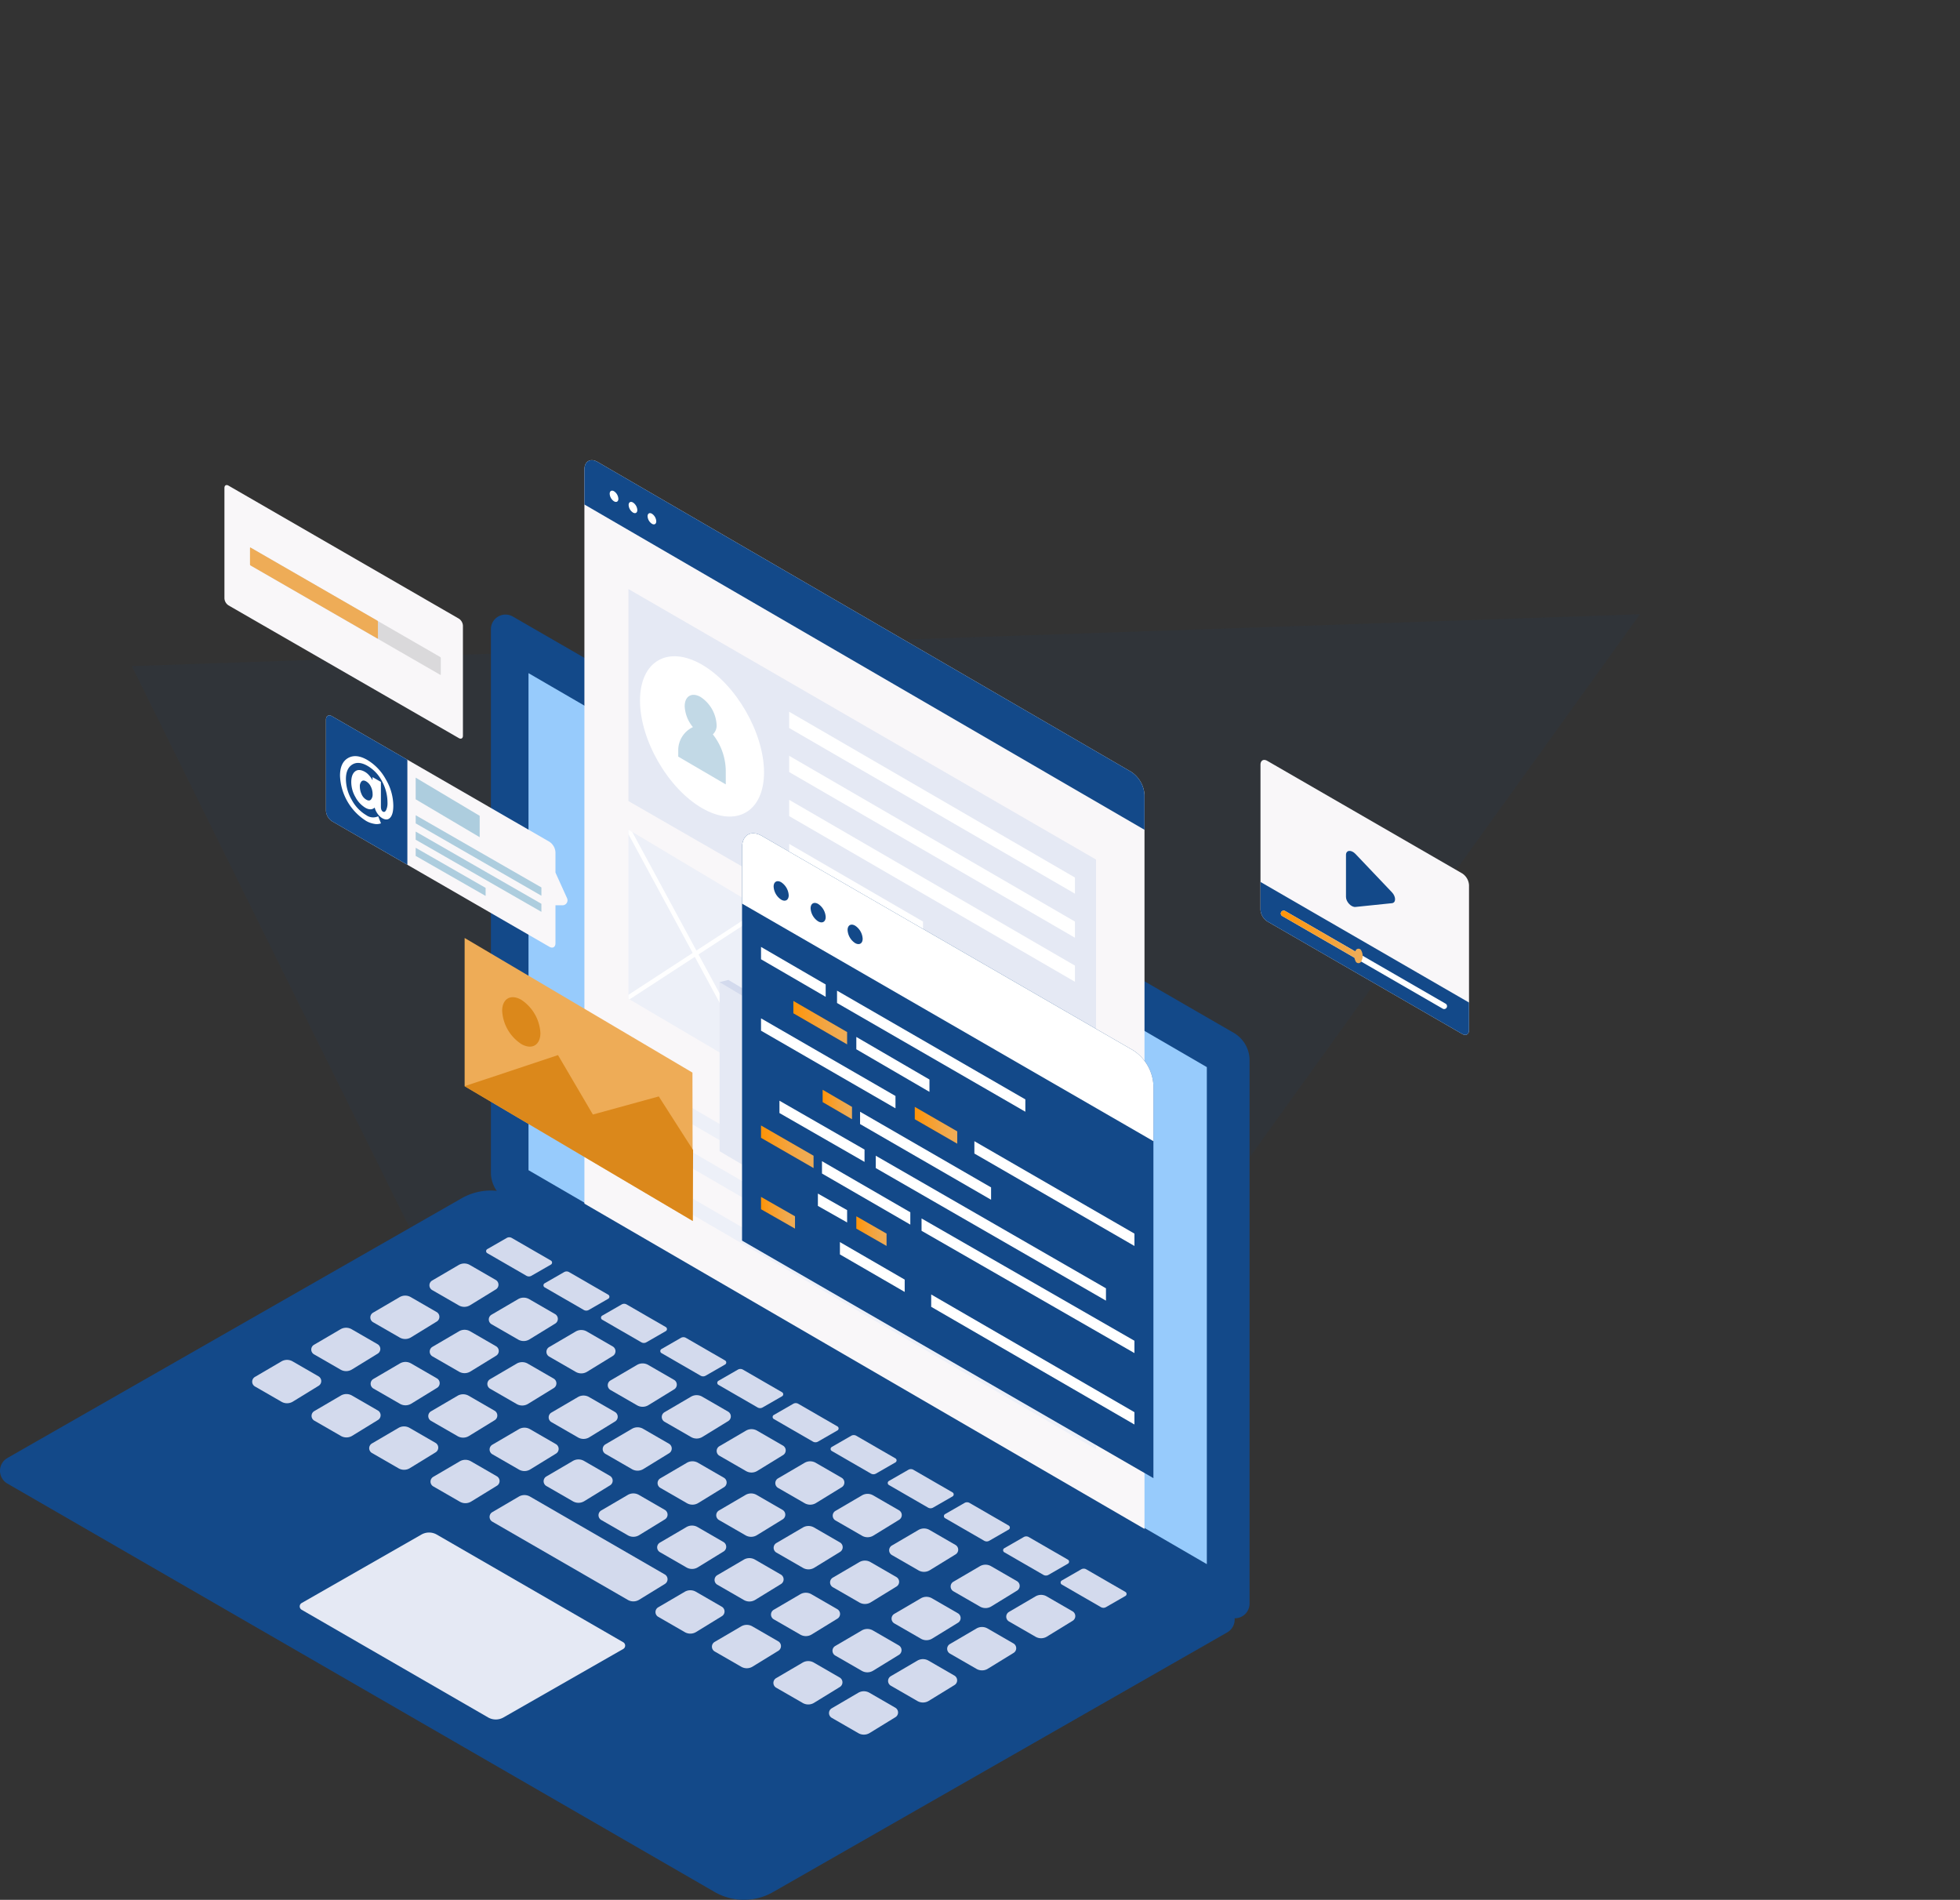 <svg xmlns="http://www.w3.org/2000/svg" xmlns:xlink="http://www.w3.org/1999/xlink" width="690.64" height="669.305" viewBox="0 0 690.64 669.305">
  <rect x="0" y="0" width="690.64" height="669.305" fill="#333333" stroke="none"/>
  <defs>
    <linearGradient id="linear-gradient" y1="0.5" x2="1" y2="0.5" gradientUnits="objectBoundingBox">
      <stop offset="0" stop-color="#ff9408"/>
      <stop offset="1" stop-color="#eeac57"/>
    </linearGradient>
    <linearGradient id="linear-gradient-2" y1="0.5" x2="1" y2="0.5" gradientUnits="objectBoundingBox">
      <stop offset="0.021" stop-color="#ff9408"/>
      <stop offset="0.256" stop-color="#f99c23"/>
      <stop offset="0.551" stop-color="#f3a43f"/>
      <stop offset="0.809" stop-color="#efaa50"/>
      <stop offset="1" stop-color="#eeac57"/>
    </linearGradient>
  </defs>
  <g id="Groupe_223" data-name="Groupe 223" transform="translate(-1070 -1648)">
    <path id="Tracé_1276" data-name="Tracé 1276" d="M249.883,0,475.471,499.875,0,469.333Z" transform="translate(1522.904 1648) rotate(60)" fill="#134989" opacity="0.077"/>
    <g id="Groupe_193" data-name="Groupe 193" transform="translate(1070 1810.12)">
      <g id="Groupe_177" data-name="Groupe 177" transform="translate(0 54.386)">
        <path id="Tracé_1151" data-name="Tracé 1151" d="M561.847,208.687l-254-146.648a5.148,5.148,0,0,0-7.721,4.458V257.921a11.189,11.189,0,0,0,5.6,9.689l254,146.648a5.147,5.147,0,0,0,7.721-4.456V218.376A11.189,11.189,0,0,0,561.847,208.687Z" transform="translate(-127.145 -61.342)" fill="#134989"/>
        <path id="Tracé_1152" data-name="Tracé 1152" d="M545.211,209.586,306.189,70.794V245.9L545.211,384.692Z" transform="translate(-119.962 -50.149)" fill="#97cbfc"/>
        <path id="Tracé_1153" data-name="Tracé 1153" d="M383.607,156.969l-160.063,91.5a5.194,5.194,0,0,0-.02,9.008L472.736,401.359a20.657,20.657,0,0,0,20.575.044l160.061-91.5a5.2,5.2,0,0,0,.02-9.01L404.179,157.013A20.648,20.648,0,0,0,383.607,156.969Z" transform="translate(-220.927 48.674)" fill="#134989"/>
        <path id="Tracé_1154" data-name="Tracé 1154" d="M312.158,210.126l-42.19,24.118a1.369,1.369,0,0,0,0,2.374l65.687,37.924a5.441,5.441,0,0,0,5.421.011l42.19-24.118a1.369,1.369,0,0,0,.007-2.374l-65.687-37.924A5.445,5.445,0,0,0,312.158,210.126Z" transform="translate(-163.67 113.996)" fill="#e5e9f4"/>
        <path id="Tracé_1155" data-name="Tracé 1155" d="M308.387,162.022l13.791,7.961a.823.823,0,0,1,0,1.426l-6.852,3.938a1.78,1.78,0,0,1-1.774,0l-13.791-7.964a.822.822,0,0,1,0-1.424l6.852-3.938A1.78,1.78,0,0,1,308.387,162.022Z" transform="translate(-128.06 57.6)" fill="#d3daed"/>
        <path id="Tracé_1156" data-name="Tracé 1156" d="M317.64,167.533l13.791,7.961a.824.824,0,0,1,0,1.426l-6.852,3.938a1.769,1.769,0,0,1-1.773,0l-13.791-7.961a.823.823,0,0,1,0-1.426l6.85-3.936A1.778,1.778,0,0,1,317.64,167.533Z" transform="translate(-117.105 64.126)" fill="#d3daed"/>
        <path id="Tracé_1157" data-name="Tracé 1157" d="M326.925,172.751l13.791,7.961a.824.824,0,0,1,0,1.426l-6.85,3.938a1.778,1.778,0,0,1-1.776,0L318.3,178.113a.823.823,0,0,1,0-1.426l6.85-3.936A1.778,1.778,0,0,1,326.925,172.751Z" transform="translate(-106.11 70.305)" fill="#d3daed"/>
        <path id="Tracé_1158" data-name="Tracé 1158" d="M336.491,178.14,350.28,186.1a.824.824,0,0,1,0,1.426l-6.852,3.938a1.779,1.779,0,0,1-1.774,0L327.864,183.5a.823.823,0,0,1,0-1.426l6.85-3.938A1.778,1.778,0,0,1,336.491,178.14Z" transform="translate(-94.782 76.686)" fill="#d3daed"/>
        <path id="Tracé_1159" data-name="Tracé 1159" d="M345.68,183.261l13.791,7.964a.822.822,0,0,1,0,1.424l-6.852,3.938a1.774,1.774,0,0,1-1.774,0l-13.791-7.961a.823.823,0,0,1,0-1.426l6.85-3.938A1.783,1.783,0,0,1,345.68,183.261Z" transform="translate(-83.9 82.751)" fill="#d3daed"/>
        <path id="Tracé_1160" data-name="Tracé 1160" d="M354.614,188.774l13.789,7.961a.821.821,0,0,1,0,1.424l-6.852,3.938a1.774,1.774,0,0,1-1.774,0l-13.791-7.963a.821.821,0,0,1,0-1.424l6.85-3.938A1.773,1.773,0,0,1,354.614,188.774Z" transform="translate(-73.321 89.277)" fill="#d3daed"/>
        <path id="Tracé_1161" data-name="Tracé 1161" d="M363.967,193.928l13.791,7.964a.821.821,0,0,1,0,1.424l-6.85,3.938a1.773,1.773,0,0,1-1.776,0L355.34,199.29a.821.821,0,0,1,0-1.424l6.85-3.938A1.783,1.783,0,0,1,363.967,193.928Z" transform="translate(-62.245 95.384)" fill="#d3daed"/>
        <path id="Tracé_1162" data-name="Tracé 1162" d="M373.181,199.416l13.791,7.964a.821.821,0,0,1,0,1.424l-6.85,3.938a1.778,1.778,0,0,1-1.776,0l-13.791-7.961a.824.824,0,0,1,0-1.426l6.852-3.936A1.774,1.774,0,0,1,373.181,199.416Z" transform="translate(-51.334 101.881)" fill="#d3daed"/>
        <path id="Tracé_1163" data-name="Tracé 1163" d="M382.242,204.763l13.791,7.964a.821.821,0,0,1,0,1.424l-6.85,3.938a1.784,1.784,0,0,1-1.776,0l-13.789-7.961a.823.823,0,0,1,0-1.426l6.852-3.938A1.779,1.779,0,0,1,382.242,204.763Z" transform="translate(-40.604 108.213)" fill="#d3daed"/>
        <path id="Tracé_1164" data-name="Tracé 1164" d="M391.794,210.267l13.791,7.961a.821.821,0,0,1,0,1.424l-6.85,3.938a1.778,1.778,0,0,1-1.776,0l-13.789-7.961a.821.821,0,0,1,0-1.424l6.852-3.938A1.774,1.774,0,0,1,391.794,210.267Z" transform="translate(-29.292 114.73)" fill="#d3daed"/>
        <path id="Tracé_1165" data-name="Tracé 1165" d="M401.071,215.472l13.791,7.961a.823.823,0,0,1,0,1.426l-6.85,3.936a1.778,1.778,0,0,1-1.776,0l-13.789-7.961a.823.823,0,0,1,0-1.426l6.852-3.938A1.779,1.779,0,0,1,401.071,215.472Z" transform="translate(-18.307 120.894)" fill="#d3daed"/>
        <g id="Groupe_173" data-name="Groupe 173" transform="translate(151.316 228.618)">
          <path id="Tracé_1166" data-name="Tracé 1166" d="M291.168,172.019l9.342-5.471a3.912,3.912,0,0,1,3.929-.013l9.126,5.27a1.942,1.942,0,0,1,.046,3.337l-9.075,5.572a3.91,3.91,0,0,1-3.995.057l-9.361-5.393A1.941,1.941,0,0,1,291.168,172.019Z" transform="translate(-290.205 -166.012)" fill="#d3daed"/>
          <path id="Tracé_1167" data-name="Tracé 1167" d="M300.744,177.53l9.344-5.471a3.907,3.907,0,0,1,3.929-.011l9.125,5.268a1.944,1.944,0,0,1,.046,3.34l-9.075,5.572a3.9,3.9,0,0,1-3.995.055l-9.361-5.391A1.944,1.944,0,0,1,300.744,177.53Z" transform="translate(-278.863 -159.486)" fill="#d3daed"/>
          <path id="Tracé_1168" data-name="Tracé 1168" d="M310.043,182.748l9.344-5.471a3.907,3.907,0,0,1,3.929-.011l9.125,5.268a1.943,1.943,0,0,1,.044,3.34l-9.075,5.57a3.9,3.9,0,0,1-3.995.057l-9.359-5.391A1.944,1.944,0,0,1,310.043,182.748Z" transform="translate(-267.852 -153.307)" fill="#d3daed"/>
          <path id="Tracé_1169" data-name="Tracé 1169" d="M319.935,188.137l9.344-5.471a3.912,3.912,0,0,1,3.929-.013l9.126,5.268a1.944,1.944,0,0,1,.046,3.34l-9.075,5.572a3.91,3.91,0,0,1-3.995.057l-9.361-5.391A1.944,1.944,0,0,1,319.935,188.137Z" transform="translate(-256.138 -146.925)" fill="#d3daed"/>
          <path id="Tracé_1170" data-name="Tracé 1170" d="M328.651,193.258l9.342-5.471a3.907,3.907,0,0,1,3.929-.011l9.126,5.268a1.943,1.943,0,0,1,.046,3.34l-9.075,5.57a3.9,3.9,0,0,1-3.995.057l-9.361-5.391A1.944,1.944,0,0,1,328.651,193.258Z" transform="translate(-245.817 -140.861)" fill="#d3daed"/>
          <path id="Tracé_1171" data-name="Tracé 1171" d="M337.506,198.741l9.344-5.471a3.908,3.908,0,0,1,3.927-.013l9.126,5.27a1.941,1.941,0,0,1,.046,3.337l-9.075,5.572a3.91,3.91,0,0,1-3.995.057l-9.361-5.393A1.942,1.942,0,0,1,337.506,198.741Z" transform="translate(-235.331 -134.368)" fill="#d3daed"/>
          <path id="Tracé_1172" data-name="Tracé 1172" d="M346.968,203.925l9.344-5.469a3.912,3.912,0,0,1,3.929-.013l9.126,5.268a1.943,1.943,0,0,1,.044,3.34l-9.073,5.572a3.909,3.909,0,0,1-4,.055l-9.359-5.391A1.944,1.944,0,0,1,346.968,203.925Z" transform="translate(-224.126 -128.227)" fill="#d3daed"/>
          <path id="Tracé_1173" data-name="Tracé 1173" d="M356.228,209.175l9.344-5.469a3.907,3.907,0,0,1,3.929-.013l9.125,5.268a1.943,1.943,0,0,1,.044,3.34l-9.073,5.572a3.909,3.909,0,0,1-4,.055l-9.359-5.391A1.944,1.944,0,0,1,356.228,209.175Z" transform="translate(-213.16 -122.01)" fill="#d3daed"/>
          <path id="Tracé_1174" data-name="Tracé 1174" d="M365.333,214.76l9.344-5.471a3.907,3.907,0,0,1,3.929-.011l9.125,5.268a1.944,1.944,0,0,1,.046,3.34l-9.075,5.57a3.91,3.91,0,0,1-3.995.057l-9.361-5.391A1.944,1.944,0,0,1,365.333,214.76Z" transform="translate(-202.378 -115.399)" fill="#d3daed"/>
          <path id="Tracé_1175" data-name="Tracé 1175" d="M375.253,220.6l9.342-5.469a3.9,3.9,0,0,1,3.929-.013l9.125,5.268a1.943,1.943,0,0,1,.046,3.34l-9.075,5.572a3.9,3.9,0,0,1-3.995.055l-9.361-5.391A1.944,1.944,0,0,1,375.253,220.6Z" transform="translate(-190.632 -108.48)" fill="#d3daed"/>
          <path id="Tracé_1176" data-name="Tracé 1176" d="M384.224,225.469,393.566,220a3.912,3.912,0,0,1,3.929-.013l9.125,5.268a1.943,1.943,0,0,1,.046,3.34l-9.075,5.572a3.91,3.91,0,0,1-3.995.057l-9.361-5.391A1.943,1.943,0,0,1,384.224,225.469Z" transform="translate(-180.01 -102.717)" fill="#d3daed"/>
        </g>
        <g id="Groupe_174" data-name="Groupe 174" transform="translate(130.498 239.938)">
          <path id="Tracé_1177" data-name="Tracé 1177" d="M281.637,177.2l9.342-5.469a3.907,3.907,0,0,1,3.929-.013l9.125,5.268a1.943,1.943,0,0,1,.046,3.34L295,185.9a3.9,3.9,0,0,1-3.995.055l-9.361-5.388A1.945,1.945,0,0,1,281.637,177.2Z" transform="translate(-280.674 -171.194)" fill="#d3daed"/>
          <path id="Tracé_1178" data-name="Tracé 1178" d="M291.213,182.713l9.344-5.471a3.912,3.912,0,0,1,3.929-.013l9.125,5.27a1.943,1.943,0,0,1,.046,3.34l-9.075,5.57a3.91,3.91,0,0,1-3.995.057l-9.361-5.391A1.944,1.944,0,0,1,291.213,182.713Z" transform="translate(-269.332 -164.668)" fill="#d3daed"/>
          <path id="Tracé_1179" data-name="Tracé 1179" d="M300.512,187.931l9.344-5.471a3.907,3.907,0,0,1,3.929-.011l9.126,5.268a1.944,1.944,0,0,1,.046,3.34l-9.075,5.57a3.91,3.91,0,0,1-3.995.057l-9.361-5.391A1.944,1.944,0,0,1,300.512,187.931Z" transform="translate(-258.321 -158.489)" fill="#d3daed"/>
          <path id="Tracé_1180" data-name="Tracé 1180" d="M310.4,193.318l9.344-5.469a3.912,3.912,0,0,1,3.929-.013L332.8,193.1a1.944,1.944,0,0,1,.046,3.34l-9.075,5.572a3.9,3.9,0,0,1-3.995.055l-9.361-5.391A1.944,1.944,0,0,1,310.4,193.318Z" transform="translate(-246.607 -152.107)" fill="#d3daed"/>
          <path id="Tracé_1181" data-name="Tracé 1181" d="M319.12,198.441l9.344-5.471a3.9,3.9,0,0,1,3.927-.011l9.125,5.268a1.943,1.943,0,0,1,.046,3.34l-9.075,5.57a3.91,3.91,0,0,1-3.995.057l-9.359-5.391A1.944,1.944,0,0,1,319.12,198.441Z" transform="translate(-236.285 -146.043)" fill="#d3daed"/>
          <path id="Tracé_1182" data-name="Tracé 1182" d="M327.975,203.923l9.344-5.471a3.907,3.907,0,0,1,3.929-.011l9.125,5.268a1.944,1.944,0,0,1,.044,3.34l-9.075,5.572a3.91,3.91,0,0,1-3.995.057l-9.359-5.393A1.944,1.944,0,0,1,327.975,203.923Z" transform="translate(-225.799 -139.551)" fill="#d3daed"/>
          <path id="Tracé_1183" data-name="Tracé 1183" d="M337.437,209.109l9.344-5.471a3.907,3.907,0,0,1,3.929-.011l9.125,5.268a1.944,1.944,0,0,1,.046,3.34l-9.075,5.572a3.9,3.9,0,0,1-3.995.055l-9.361-5.391A1.944,1.944,0,0,1,337.437,209.109Z" transform="translate(-214.595 -133.41)" fill="#d3daed"/>
          <path id="Tracé_1184" data-name="Tracé 1184" d="M346.7,214.359l9.342-5.471a3.907,3.907,0,0,1,3.929-.011l9.126,5.268a1.944,1.944,0,0,1,.046,3.34l-9.075,5.57a3.9,3.9,0,0,1-3.995.057l-9.361-5.391A1.943,1.943,0,0,1,346.7,214.359Z" transform="translate(-203.629 -127.193)" fill="#d3daed"/>
          <path id="Tracé_1185" data-name="Tracé 1185" d="M355.8,219.943l9.344-5.471a3.912,3.912,0,0,1,3.929-.013l9.126,5.27a1.944,1.944,0,0,1,.046,3.34l-9.075,5.57a3.91,3.91,0,0,1-3.995.057l-9.361-5.391A1.944,1.944,0,0,1,355.8,219.943Z" transform="translate(-192.847 -120.581)" fill="#d3daed"/>
          <path id="Tracé_1186" data-name="Tracé 1186" d="M365.722,225.785l9.344-5.471A3.912,3.912,0,0,1,379,220.3l9.125,5.27a1.943,1.943,0,0,1,.044,3.34l-9.075,5.57a3.9,3.9,0,0,1-3.995.057l-9.359-5.391A1.944,1.944,0,0,1,365.722,225.785Z" transform="translate(-181.1 -113.663)" fill="#d3daed"/>
          <path id="Tracé_1187" data-name="Tracé 1187" d="M374.692,230.65l9.344-5.469a3.908,3.908,0,0,1,3.927-.013l9.125,5.268a1.943,1.943,0,0,1,.046,3.34l-9.075,5.572a3.9,3.9,0,0,1-3.995.055l-9.361-5.391A1.945,1.945,0,0,1,374.692,230.65Z" transform="translate(-170.478 -107.899)" fill="#d3daed"/>
        </g>
        <g id="Groupe_175" data-name="Groupe 175" transform="translate(109.683 251.258)">
          <path id="Tracé_1188" data-name="Tracé 1188" d="M272.1,182.383l9.344-5.471a3.908,3.908,0,0,1,3.927-.011l9.128,5.268a1.943,1.943,0,0,1,.044,3.34l-9.075,5.572a3.9,3.9,0,0,1-3.995.055l-9.359-5.391A1.944,1.944,0,0,1,272.1,182.383Z" transform="translate(-271.144 -176.377)" fill="#d3daed"/>
          <path id="Tracé_1189" data-name="Tracé 1189" d="M281.683,187.9l9.344-5.471a3.908,3.908,0,0,1,3.927-.013l9.125,5.27a1.941,1.941,0,0,1,.046,3.337l-9.075,5.572a3.91,3.91,0,0,1-3.995.057l-9.361-5.391A1.944,1.944,0,0,1,281.683,187.9Z" transform="translate(-259.803 -169.851)" fill="#d3daed"/>
          <path id="Tracé_1190" data-name="Tracé 1190" d="M290.983,193.112l9.342-5.469a3.912,3.912,0,0,1,3.929-.013l9.125,5.268a1.946,1.946,0,0,1,.046,3.342l-9.075,5.57a3.9,3.9,0,0,1-3.995.055l-9.361-5.388A1.945,1.945,0,0,1,290.983,193.112Z" transform="translate(-248.791 -163.672)" fill="#d3daed"/>
          <path id="Tracé_1191" data-name="Tracé 1191" d="M300.875,198.5l9.342-5.471a3.907,3.907,0,0,1,3.929-.011l9.126,5.268a1.943,1.943,0,0,1,.046,3.34l-9.075,5.572a3.9,3.9,0,0,1-3.995.055l-9.361-5.391A1.944,1.944,0,0,1,300.875,198.5Z" transform="translate(-237.077 -157.291)" fill="#d3daed"/>
          <path id="Tracé_1192" data-name="Tracé 1192" d="M309.589,203.624l9.344-5.471a3.912,3.912,0,0,1,3.929-.013l9.126,5.27a1.941,1.941,0,0,1,.044,3.337l-9.075,5.572a3.91,3.91,0,0,1-3.995.057l-9.359-5.393A1.942,1.942,0,0,1,309.589,203.624Z" transform="translate(-226.756 -151.226)" fill="#d3daed"/>
          <path id="Tracé_1193" data-name="Tracé 1193" d="M318.444,209.106l9.344-5.471a3.907,3.907,0,0,1,3.929-.011l9.126,5.268a1.943,1.943,0,0,1,.044,3.34l-9.075,5.57a3.9,3.9,0,0,1-3.995.057l-9.359-5.391A1.944,1.944,0,0,1,318.444,209.106Z" transform="translate(-216.27 -144.734)" fill="#d3daed"/>
          <path id="Tracé_1194" data-name="Tracé 1194" d="M327.908,214.292l9.342-5.471a3.912,3.912,0,0,1,3.929-.013l9.126,5.27a1.944,1.944,0,0,1,.046,3.34l-9.075,5.57a3.9,3.9,0,0,1-3.995.057l-9.361-5.391A1.943,1.943,0,0,1,327.908,214.292Z" transform="translate(-205.065 -138.593)" fill="#d3daed"/>
          <path id="Tracé_1195" data-name="Tracé 1195" d="M337.167,219.542l9.342-5.471a3.912,3.912,0,0,1,3.929-.013l9.125,5.27a1.943,1.943,0,0,1,.046,3.34l-9.075,5.57a3.91,3.91,0,0,1-3.995.057l-9.361-5.391A1.944,1.944,0,0,1,337.167,219.542Z" transform="translate(-194.099 -132.376)" fill="#d3daed"/>
          <path id="Tracé_1196" data-name="Tracé 1196" d="M346.273,225.124l9.342-5.469a3.912,3.912,0,0,1,3.929-.013l9.126,5.268a1.943,1.943,0,0,1,.046,3.34l-9.075,5.572a3.905,3.905,0,0,1-3.995.055l-9.361-5.391A1.943,1.943,0,0,1,346.273,225.124Z" transform="translate(-183.318 -125.764)" fill="#d3daed"/>
          <path id="Tracé_1197" data-name="Tracé 1197" d="M356.191,230.968l9.344-5.471a3.912,3.912,0,0,1,3.929-.013l9.125,5.27a1.942,1.942,0,0,1,.046,3.337l-9.075,5.572a3.91,3.91,0,0,1-3.995.057l-9.361-5.393A1.942,1.942,0,0,1,356.191,230.968Z" transform="translate(-171.571 -118.846)" fill="#d3daed"/>
          <path id="Tracé_1198" data-name="Tracé 1198" d="M365.161,235.833l9.344-5.469a3.9,3.9,0,0,1,3.929-.013l9.125,5.268a1.943,1.943,0,0,1,.044,3.34l-9.073,5.57a3.9,3.9,0,0,1-4,.057l-9.359-5.391A1.944,1.944,0,0,1,365.161,235.833Z" transform="translate(-160.949 -113.083)" fill="#d3daed"/>
        </g>
        <g id="Groupe_176" data-name="Groupe 176" transform="translate(88.865 262.578)">
          <path id="Tracé_1199" data-name="Tracé 1199" d="M262.574,187.567l9.344-5.471a3.907,3.907,0,0,1,3.929-.011l9.125,5.268a1.943,1.943,0,0,1,.044,3.34l-9.075,5.57a3.91,3.91,0,0,1-3.995.057l-9.359-5.391A1.944,1.944,0,0,1,262.574,187.567Z" transform="translate(-261.613 -181.56)" fill="#d3daed"/>
          <path id="Tracé_1200" data-name="Tracé 1200" d="M272.152,193.079l9.344-5.471a3.907,3.907,0,0,1,3.929-.013l9.125,5.268a1.943,1.943,0,0,1,.044,3.34l-9.075,5.572a3.9,3.9,0,0,1-3.995.055l-9.359-5.388A1.944,1.944,0,0,1,272.152,193.079Z" transform="translate(-250.271 -175.033)" fill="#d3daed"/>
          <path id="Tracé_1201" data-name="Tracé 1201" d="M281.452,198.3l9.344-5.469a3.9,3.9,0,0,1,3.927-.013l9.125,5.268a1.943,1.943,0,0,1,.046,3.34l-9.075,5.572a3.91,3.91,0,0,1-3.995.055l-9.361-5.391A1.943,1.943,0,0,1,281.452,198.3Z" transform="translate(-239.26 -168.855)" fill="#d3daed"/>
          <path id="Tracé_1202" data-name="Tracé 1202" d="M291.343,203.685l9.344-5.471a3.907,3.907,0,0,1,3.929-.011l9.126,5.268a1.943,1.943,0,0,1,.044,3.34l-9.075,5.57a3.91,3.91,0,0,1-3.995.057l-9.361-5.391A1.945,1.945,0,0,1,291.343,203.685Z" transform="translate(-227.546 -162.473)" fill="#d3daed"/>
          <path id="Tracé_1203" data-name="Tracé 1203" d="M300.875,209.374l9.342-5.471a3.912,3.912,0,0,1,3.929-.013l47.5,27.438a1.943,1.943,0,0,1,.044,3.34l-9.075,5.572a3.91,3.91,0,0,1-3.995.055l-47.737-27.558A1.944,1.944,0,0,1,300.875,209.374Z" transform="translate(-216.26 -155.737)" fill="#d3daed"/>
          <path id="Tracé_1204" data-name="Tracé 1204" d="M327.636,224.725l9.344-5.471a3.908,3.908,0,0,1,3.927-.013l9.128,5.27a1.941,1.941,0,0,1,.044,3.337L341,233.42a3.91,3.91,0,0,1-3.995.057l-9.361-5.393A1.943,1.943,0,0,1,327.636,224.725Z" transform="translate(-184.568 -137.558)" fill="#d3daed"/>
          <path id="Tracé_1205" data-name="Tracé 1205" d="M336.741,230.308l9.342-5.471a3.907,3.907,0,0,1,3.929-.011l9.128,5.268a1.944,1.944,0,0,1,.044,3.34l-9.075,5.572a3.9,3.9,0,0,1-3.995.055l-9.361-5.391A1.945,1.945,0,0,1,336.741,230.308Z" transform="translate(-173.786 -130.947)" fill="#d3daed"/>
          <path id="Tracé_1206" data-name="Tracé 1206" d="M346.66,236.151,356,230.679a3.912,3.912,0,0,1,3.929-.013l9.126,5.268a1.944,1.944,0,0,1,.046,3.34l-9.075,5.572a3.9,3.9,0,0,1-3.995.055l-9.361-5.388A1.944,1.944,0,0,1,346.66,236.151Z" transform="translate(-162.04 -124.028)" fill="#d3daed"/>
          <path id="Tracé_1207" data-name="Tracé 1207" d="M355.63,241.017l9.344-5.471a3.912,3.912,0,0,1,3.929-.013l9.126,5.27a1.944,1.944,0,0,1,.046,3.34L369,249.712a3.909,3.909,0,0,1-4,.057l-9.359-5.391A1.944,1.944,0,0,1,355.63,241.017Z" transform="translate(-151.418 -118.266)" fill="#d3daed"/>
        </g>
      </g>
      <g id="Groupe_180" data-name="Groupe 180" transform="translate(205.928 0)">
        <path id="Tracé_1208" data-name="Tracé 1208" d="M512.567,154.388a10.468,10.468,0,0,0-4.7-8.16L319.907,37.085c-2.584-1.5-4.7-.284-4.7,2.706V298.363l197.358,114.6Z" transform="translate(-315.209 -36.442)" fill="#f9f7f9"/>
        <path id="Tracé_1209" data-name="Tracé 1209" d="M507.867,146.228,319.907,37.085c-2.584-1.5-4.7-.284-4.7,2.706V52.057l197.358,114.6V154.388A10.468,10.468,0,0,0,507.867,146.228Z" transform="translate(-315.209 -36.442)" fill="#134989"/>
        <path id="Tracé_1210" data-name="Tracé 1210" d="M320.815,41.567c-.841-.485-1.529-.085-1.529.887a3.4,3.4,0,0,0,1.533,2.656c.843.487,1.531.087,1.527-.887A3.405,3.405,0,0,0,320.815,41.567Z" transform="translate(-310.381 -30.617)" fill="#fff"/>
        <path id="Tracé_1211" data-name="Tracé 1211" d="M323.872,43.379c-.841-.485-1.529-.087-1.529.887a3.4,3.4,0,0,0,1.533,2.656c.843.487,1.531.087,1.527-.887A3.4,3.4,0,0,0,323.872,43.379Z" transform="translate(-306.761 -28.471)" fill="#fff"/>
        <path id="Tracé_1212" data-name="Tracé 1212" d="M326.928,45.192c-.839-.487-1.529-.087-1.529.887a3.4,3.4,0,0,0,1.536,2.656c.843.487,1.531.087,1.527-.887A3.407,3.407,0,0,0,326.928,45.192Z" transform="translate(-303.142 -26.326)" fill="#fff"/>
        <path id="Tracé_1213" data-name="Tracé 1213" d="M322.312,57.229v74.692l164.764,94.815V152.526Z" transform="translate(-306.798 -11.826)" fill="#e5e9f4"/>
        <path id="Tracé_1214" data-name="Tracé 1214" d="M348.242,77.02v5.727l100.691,58.362v-5.69Z" transform="translate(-276.092 11.61)" fill="#fff"/>
        <g id="Groupe_178" data-name="Groupe 178" transform="translate(15.277 215.032)">
          <path id="Tracé_1215" data-name="Tracé 1215" d="M322.2,134.891v5.726l165,95.862v-5.69Z" transform="translate(-322.203 -134.891)" fill="#edf0f8"/>
          <path id="Tracé_1216" data-name="Tracé 1216" d="M322.2,142v5.726l165,95.862v-5.69Z" transform="translate(-322.203 -126.479)" fill="#edf0f8"/>
          <path id="Tracé_1217" data-name="Tracé 1217" d="M322.2,149.455v5.726l165,95.862v-5.69Z" transform="translate(-322.203 -117.645)" fill="#edf0f8"/>
        </g>
        <path id="Tracé_1218" data-name="Tracé 1218" d="M348.242,84.124V89.85l100.691,58.362v-5.69Z" transform="translate(-276.092 20.023)" fill="#fff"/>
        <path id="Tracé_1219" data-name="Tracé 1219" d="M348.242,91.228v5.727l100.691,58.362v-5.69Z" transform="translate(-276.092 28.436)" fill="#fff"/>
        <path id="Tracé_1220" data-name="Tracé 1220" d="M348.242,98.333v5.727L395.4,131.387V125.7Z" transform="translate(-276.092 36.848)" fill="#fff"/>
        <path id="Tracé_1221" data-name="Tracé 1221" d="M322.312,96.032V155.6l47.365,27.914v-59.18Z" transform="translate(-306.798 34.124)" fill="#edf0f8"/>
        <path id="Tracé_1222" data-name="Tracé 1222" d="M376.061,127.646v59.565l47.365,27.914v-59.18Z" transform="translate(-243.149 71.561)" fill="#edf0f8"/>
        <path id="Tracé_1223" data-name="Tracé 1223" d="M345.995,71.018c-12-6.928-21.818-1.228-21.818,12.668s9.846,30.952,21.881,37.9,21.853,1.247,21.82-12.668S358,77.946,345.995,71.018Z" transform="translate(-304.589 1.01)" fill="#fff"/>
        <path id="Tracé_1224" data-name="Tracé 1224" d="M347,140l22.681-14.78v-.889l-.771-.461-22.651,14.76L323.634,96.822l-1.322-.79V97.64l22.638,41.84-22.638,14.752V155.6l.393.232,22.986-14.978,22.658,41.878,1.328.782v-1.59Z" transform="translate(-306.798 34.124)" fill="#fff"/>
        <path id="Tracé_1225" data-name="Tracé 1225" d="M423.426,155.945l-.192-.115L400.17,170.859l-23.033-42.57-1.076-.643v1.913l22.805,42.149-22.805,14.861v.642l.976.575,22.57-14.708,22.248,41.12,1.57.926v-1.281l-22.515-41.614,22.515-14.672Z" transform="translate(-243.149 71.561)" fill="#fff"/>
        <path id="Tracé_1226" data-name="Tracé 1226" d="M350.252,113.171v59.565l47.365,27.914V141.47Z" transform="translate(-273.712 54.42)" fill="#bcbec0" opacity="0.15"/>
        <path id="Tracé_1227" data-name="Tracé 1227" d="M344.725,114.947v59.565l47.365,27.914v-59.18Z" transform="translate(-280.257 56.523)" fill="#808285" opacity="0.15"/>
        <g id="Groupe_179" data-name="Groupe 179" transform="translate(47.633 183.108)">
          <path id="Tracé_1228" data-name="Tracé 1228" d="M340.121,120.275l-3.1.776,3.1,58.789,44.262,28.69,3.1-.776v-59.18Z" transform="translate(-337.017 -120.275)" fill="#d3daed"/>
          <path id="Tracé_1229" data-name="Tracé 1229" d="M337.017,120.63V180.2l47.365,27.914v-59.18Z" transform="translate(-337.017 -119.855)" fill="#e5e9f4"/>
        </g>
        <path id="Tracé_1230" data-name="Tracé 1230" d="M342.536,88.217a4.186,4.186,0,0,0,1.321-3.42,12.516,12.516,0,0,0-5.626-9.746c-3.086-1.78-5.611-.315-5.611,3.259a12.38,12.38,0,0,0,2.9,7.352,9,9,0,0,0-5.177,8.145v2.239l16.751,9.8V101.3A21.053,21.053,0,0,0,342.536,88.217Z" transform="translate(-297.284 8.381)" fill="#c2d9e6"/>
      </g>
      <g id="Groupe_186" data-name="Groupe 186" transform="translate(114.859 89.919)">
        <path id="Tracé_1231" data-name="Tracé 1231" d="M273.514,79.143c0-1.365.968-1.924,2.149-1.243l76.569,44.208a4.77,4.77,0,0,1,2.149,3.724v7.144l4.091,9.04a1.76,1.76,0,0,1-1.6,2.486l-2.49,0v13.374c0,1.365-.968,1.924-2.149,1.241l-76.569-44.206a4.774,4.774,0,0,1-2.149-3.724Z" transform="translate(-273.514 -77.61)" fill="#f9f7f9"/>
        <g id="Groupe_181" data-name="Groupe 181" transform="translate(31.614 35.167)">
          <path id="Tracé_1232" data-name="Tracé 1232" d="M332.285,122.071,287.993,96.58l0-2.869,44.3,25.444Z" transform="translate(-287.988 -93.711)" fill="#adcdde"/>
        </g>
        <g id="Groupe_182" data-name="Groupe 182" transform="translate(31.614 40.924)">
          <path id="Tracé_1233" data-name="Tracé 1233" d="M332.285,124.625l-44.3-25.412V96.346l44.3,25.444Z" transform="translate(-287.988 -96.346)" fill="#adcdde"/>
        </g>
        <g id="Groupe_183" data-name="Groupe 183" transform="translate(31.614 46.633)">
          <path id="Tracé_1234" data-name="Tracé 1234" d="M312.628,115.922l-24.64-14.1V98.96l24.64,14.128Z" transform="translate(-287.988 -98.96)" fill="#adcdde"/>
        </g>
        <g id="Groupe_184" data-name="Groupe 184" transform="translate(31.614 21.928)">
          <path id="Tracé_1235" data-name="Tracé 1235" d="M310.541,108.623,287.988,95.281V87.65L310.541,101.1Z" transform="translate(-287.988 -87.65)" fill="#adcdde"/>
        </g>
        <path id="Tracé_1236" data-name="Tracé 1236" d="M302.2,93.223,275.663,77.9c-1.182-.681-2.149-.122-2.149,1.243v32.048a4.774,4.774,0,0,0,2.149,3.724l26.538,15.32Z" transform="translate(-273.514 -77.61)" fill="#134989"/>
        <g id="Groupe_185" data-name="Groupe 185" transform="translate(4.954 14.344)">
          <path id="Tracé_1237" data-name="Tracé 1237" d="M290.9,103.736q.639.364,1.123-.533a5.788,5.788,0,0,0,.485-2.673,15.777,15.777,0,0,0-1.915-7.472,13.15,13.15,0,0,0-5.124-5.45q-3.214-1.831-5.41-.437t-2.2,5.1a14.712,14.712,0,0,0,2.066,7.339,13.855,13.855,0,0,0,5.115,5.375,4.156,4.156,0,0,0,4.2.378l.97,2.492a4.226,4.226,0,0,1-2.411.168,8.358,8.358,0,0,1-2.763-.987,19.717,19.717,0,0,1-9.259-15.949q0-4.577,2.8-6.216t6.745.609a17.881,17.881,0,0,1,6.592,6.874,18.522,18.522,0,0,1,2.645,9.267q0,3-1.075,4.209t-2.824.205a5.2,5.2,0,0,1-1.643-1.566,6.512,6.512,0,0,1-1.027-2.169q-1.3,1.2-3.294.059a9.611,9.611,0,0,1-3.475-3.731,10.556,10.556,0,0,1-1.477-5.279q0-2.693,1.335-3.774t3.508.157a5.575,5.575,0,0,1,1.394,1.164,7.476,7.476,0,0,1,.946,1.262l.308.533V91.57l2.953,1.684v8.713C290.191,102.878,290.425,103.468,290.9,103.736Zm-3.637-6.2a5.833,5.833,0,0,0-.627-2.625,4.171,4.171,0,0,0-1.643-1.837q-1.016-.58-1.618-.022a2.486,2.486,0,0,0-.6,1.883,6.4,6.4,0,0,0,.6,2.652,4.039,4.039,0,0,0,1.643,1.92c.695.4,1.241.4,1.64-.007A2.688,2.688,0,0,0,287.262,97.538Z" transform="translate(-275.782 -84.177)" fill="#fff"/>
        </g>
      </g>
      <g id="Groupe_187" data-name="Groupe 187" transform="translate(79.084 8.767)">
        <path id="Tracé_1238" data-name="Tracé 1238" d="M257.135,41.47c0-.9.642-1.273,1.424-.821l81.188,46.873a3.156,3.156,0,0,1,1.424,2.466v38.8c0,.9-.64,1.273-1.424.823L258.561,82.838a3.158,3.158,0,0,1-1.426-2.466Z" transform="translate(-257.135 -40.456)" fill="#f9f7f9"/>
        <path id="Tracé_1239" data-name="Tracé 1239" d="M261.261,50.684c0-.135.094-.19.212-.122l66.8,38.527a.471.471,0,0,1,.212.367v5.786c0,.135-.1.19-.212.122l-66.8-38.511a.465.465,0,0,1-.212-.367Z" transform="translate(-252.249 -28.522)" fill="#dad9db"/>
        <path id="Tracé_1240" data-name="Tracé 1240" d="M261.261,50.684c0-.135.094-.19.212-.122l44.647,25.73a.471.471,0,0,1,.212.367v5.786c0,.135-.1.19-.212.122L261.473,56.852a.465.465,0,0,1-.212-.367Z" transform="translate(-252.249 -28.522)" fill="#eeac57"/>
      </g>
      <g id="Groupe_190" data-name="Groupe 190" transform="translate(444.155 105.601)">
        <path id="Tracé_1241" data-name="Tracé 1241" d="M424.278,86.489c0-1.514,1.075-2.134,2.385-1.376l68.706,39.667a5.29,5.29,0,0,1,2.385,4.13v51.053c0,1.516-1.072,2.136-2.385,1.378l-68.706-39.667a5.3,5.3,0,0,1-2.385-4.132Z" transform="translate(-424.278 -84.79)" fill="#f9f7f9"/>
        <path id="Tracé_1242" data-name="Tracé 1242" d="M426.663,118.368l68.706,39.667c1.313.758,2.385.138,2.385-1.378v-9.7l-.164-.1-73.312-42.384v9.763A5.3,5.3,0,0,0,426.663,118.368Z" transform="translate(-424.278 -61.483)" fill="#134989"/>
        <path id="Tracé_1243" data-name="Tracé 1243" d="M454.252,117.888l-12.843,1.321c-1.483.153-3.337-1.8-3.337-3.51V100.871c0-1.712,1.854-1.9,3.337-.343l12.843,13.509c1.483,1.559,1.483,3.7,0,3.851l-12.843,1.321c-1.483.153-3.337-1.8-3.337-3.51V100.871c0-1.712,1.854-1.9,3.337-.343l12.843,13.509C455.735,115.6,455.735,117.737,454.252,117.888Z" transform="translate(-407.944 -67.414)" fill="#134989"/>
        <g id="Groupe_188" data-name="Groupe 188" transform="translate(7.147 53.081)">
          <path id="Tracé_1244" data-name="Tracé 1244" d="M485.118,143.779a1.008,1.008,0,0,1-.509-.138l-56.551-32.649a1.018,1.018,0,0,1,1.018-1.763l56.551,32.649a1.018,1.018,0,0,1-.509,1.9Z" transform="translate(-427.55 -109.092)" fill="#fff"/>
        </g>
        <g id="Groupe_189" data-name="Groupe 189" transform="translate(7.147 53.081)">
          <path id="Tracé_1245" data-name="Tracé 1245" d="M454.468,126.083a1.014,1.014,0,0,1-.507-.135l-25.9-14.955a1.018,1.018,0,0,1,1.018-1.763l25.9,14.955a1.018,1.018,0,0,1-.511,1.9Z" transform="translate(-427.55 -109.092)" fill="url(#linear-gradient)"/>
        </g>
        <path id="Tracé_1246" data-name="Tracé 1246" d="M441.924,119.587a1.1,1.1,0,0,1-2.082,0,4,4,0,0,1,0-3.6,1.1,1.1,0,0,1,2.082,0A4,4,0,0,1,441.924,119.587Z" transform="translate(-406.355 -48.732)" fill="#eeac57"/>
      </g>
      <g id="Groupe_191" data-name="Groupe 191" transform="translate(163.721 168.329)">
        <path id="Tracé_1247" data-name="Tracé 1247" d="M376.261,213.189l-.1-52.254-80.274-47.426v52.215Z" transform="translate(-295.885 -113.509)" fill="#eeac57"/>
        <path id="Tracé_1248" data-name="Tracé 1248" d="M308.667,123.971c-3.7-2.136-6.727-.378-6.727,3.907a14.966,14.966,0,0,0,6.747,11.685c3.709,2.143,6.736.384,6.727-3.908A15.012,15.012,0,0,0,308.667,123.971Z" transform="translate(-288.714 -102.197)" fill="#db881b"/>
        <path id="Tracé_1249" data-name="Tracé 1249" d="M295.885,143.356l32.9-10.958,12.291,20.94,23.217-6.373,12.093,18.892-.122,24.964Z" transform="translate(-295.885 -91.141)" fill="#db881b"/>
        <path id="Tracé_1250" data-name="Tracé 1250" d="M326,132.4l-27.771,9.251Z" transform="translate(-293.105 -91.141)" fill="#231f20" opacity="0.17"/>
      </g>
      <g id="Groupe_192" data-name="Groupe 192" transform="translate(261.474 131.453)">
        <path id="Tracé_1252" data-name="Tracé 1252" d="M340.64,101.657c0-4.482,3.176-6.317,7.057-4.073l130.837,75.538a15.66,15.66,0,0,1,7.057,12.225V323.8L340.64,240.116Z" transform="translate(-340.64 -96.626)" fill="#134989"/>
        <path id="Tracé_1253" data-name="Tracé 1253" d="M478.534,173.121,347.7,97.583c-3.881-2.243-7.057-.408-7.057,4.073V121.4l144.951,83.687V185.346A15.66,15.66,0,0,0,478.534,173.121Z" transform="translate(-340.64 -96.626)" fill="#fff"/>
        <path id="Tracé_1254" data-name="Tracé 1254" d="M348.391,104.712c-1.461-.843-2.656-.153-2.656,1.535a5.891,5.891,0,0,0,2.656,4.6c1.461.845,2.658.155,2.658-1.533A5.894,5.894,0,0,0,348.391,104.712Z" transform="translate(-334.607 -87.476)" fill="#134989"/>
        <path id="Tracé_1255" data-name="Tracé 1255" d="M354.357,108.215c-1.461-.843-2.656-.153-2.656,1.535a5.9,5.9,0,0,0,2.656,4.6c1.461.843,2.658.153,2.658-1.535A5.9,5.9,0,0,0,354.357,108.215Z" transform="translate(-327.542 -83.328)" fill="#134989"/>
        <path id="Tracé_1256" data-name="Tracé 1256" d="M360.322,111.718c-1.461-.843-2.656-.153-2.656,1.535a5.9,5.9,0,0,0,2.656,4.6c1.463.843,2.658.153,2.658-1.535A5.9,5.9,0,0,0,360.322,111.718Z" transform="translate(-320.478 -79.179)" fill="#134989"/>
        <path id="Tracé_1257" data-name="Tracé 1257" d="M355.964,122.005l66.353,38.308v4.347l-66.353-38.308Z" transform="translate(-322.494 -66.571)" fill="#fff"/>
        <path id="Tracé_1258" data-name="Tracé 1258" d="M343.7,114.952l22.781,13.232v4.347L343.7,119.3Z" transform="translate(-337.013 -74.924)" fill="#fff"/>
        <path id="Tracé_1259" data-name="Tracé 1259" d="M348.918,123.665l18.94,10.957v4.346l-18.94-10.957Z" transform="translate(-330.837 -64.605)" fill="url(#linear-gradient-2)"/>
        <path id="Tracé_1260" data-name="Tracé 1260" d="M359.076,129.472l25.77,15v4.347l-25.77-15Z" transform="translate(-318.808 -57.73)" fill="#fff"/>
        <path id="Tracé_1261" data-name="Tracé 1261" d="M378.121,146.285l56.4,32.564V183.2l-56.4-32.564Z" transform="translate(-296.256 -37.82)" fill="#fff"/>
        <path id="Tracé_1262" data-name="Tracé 1262" d="M368.506,140.752l14.962,8.624v4.347L368.506,145.1Z" transform="translate(-307.642 -44.372)" fill="url(#linear-gradient-2)"/>
        <path id="Tracé_1263" data-name="Tracé 1263" d="M343.7,126.472l47.376,27.351v4.347L343.7,130.818Z" transform="translate(-337.013 -61.282)" fill="#fff"/>
        <path id="Tracé_1264" data-name="Tracé 1264" d="M359.68,141.535l46.163,26.659v4.347L359.68,145.881Z" transform="translate(-318.093 -43.445)" fill="#fff"/>
        <path id="Tracé_1265" data-name="Tracé 1265" d="M353.642,137.992l10.348,6.029v4.347l-10.348-6.028Z" transform="translate(-325.244 -47.641)" fill="url(#linear-gradient-2)"/>
        <path id="Tracé_1266" data-name="Tracé 1266" d="M362.212,148.631l81.115,46.709v4.347l-81.115-46.709Z" transform="translate(-315.095 -35.042)" fill="#fff"/>
        <path id="Tracé_1267" data-name="Tracé 1267" d="M346.674,139.757l29.98,17.209v4.347L346.674,144.1Z" transform="translate(-333.495 -45.55)" fill="#fff"/>
        <path id="Tracé_1268" data-name="Tracé 1268" d="M369.6,158.748l75.012,43.085v4.347L369.6,163.095Z" transform="translate(-306.349 -23.061)" fill="#fff"/>
        <path id="Tracé_1269" data-name="Tracé 1269" d="M353.537,149.512l31.122,18v4.347l-31.122-18Z" transform="translate(-325.368 -33.999)" fill="#fff"/>
        <path id="Tracé_1270" data-name="Tracé 1270" d="M343.7,143.752l18.511,10.657v4.347L343.7,148.1Z" transform="translate(-337.013 -40.82)" fill="url(#linear-gradient-2)"/>
        <path id="Tracé_1271" data-name="Tracé 1271" d="M359.076,158.4l10.653,6.1v4.347l-10.653-6.1Z" transform="translate(-318.808 -23.474)" fill="url(#linear-gradient-2)"/>
        <path id="Tracé_1272" data-name="Tracé 1272" d="M352.875,154.735l10.3,5.831v4.346l-10.3-5.831Z" transform="translate(-326.151 -27.814)" fill="#fff"/>
        <path id="Tracé_1273" data-name="Tracé 1273" d="M371.154,171.011l71.614,41.462v4.347l-71.614-41.463Z" transform="translate(-304.506 -8.54)" fill="#fff"/>
        <path id="Tracé_1274" data-name="Tracé 1274" d="M356.429,162.561l22.828,13.216v4.347l-22.828-13.216Z" transform="translate(-321.944 -18.547)" fill="#fff"/>
        <path id="Tracé_1275" data-name="Tracé 1275" d="M343.7,155.272,355.67,162.1v4.347L343.7,159.618Z" transform="translate(-337.013 -27.178)" fill="url(#linear-gradient-2)"/>
      </g>
    </g>
  </g>
</svg>
